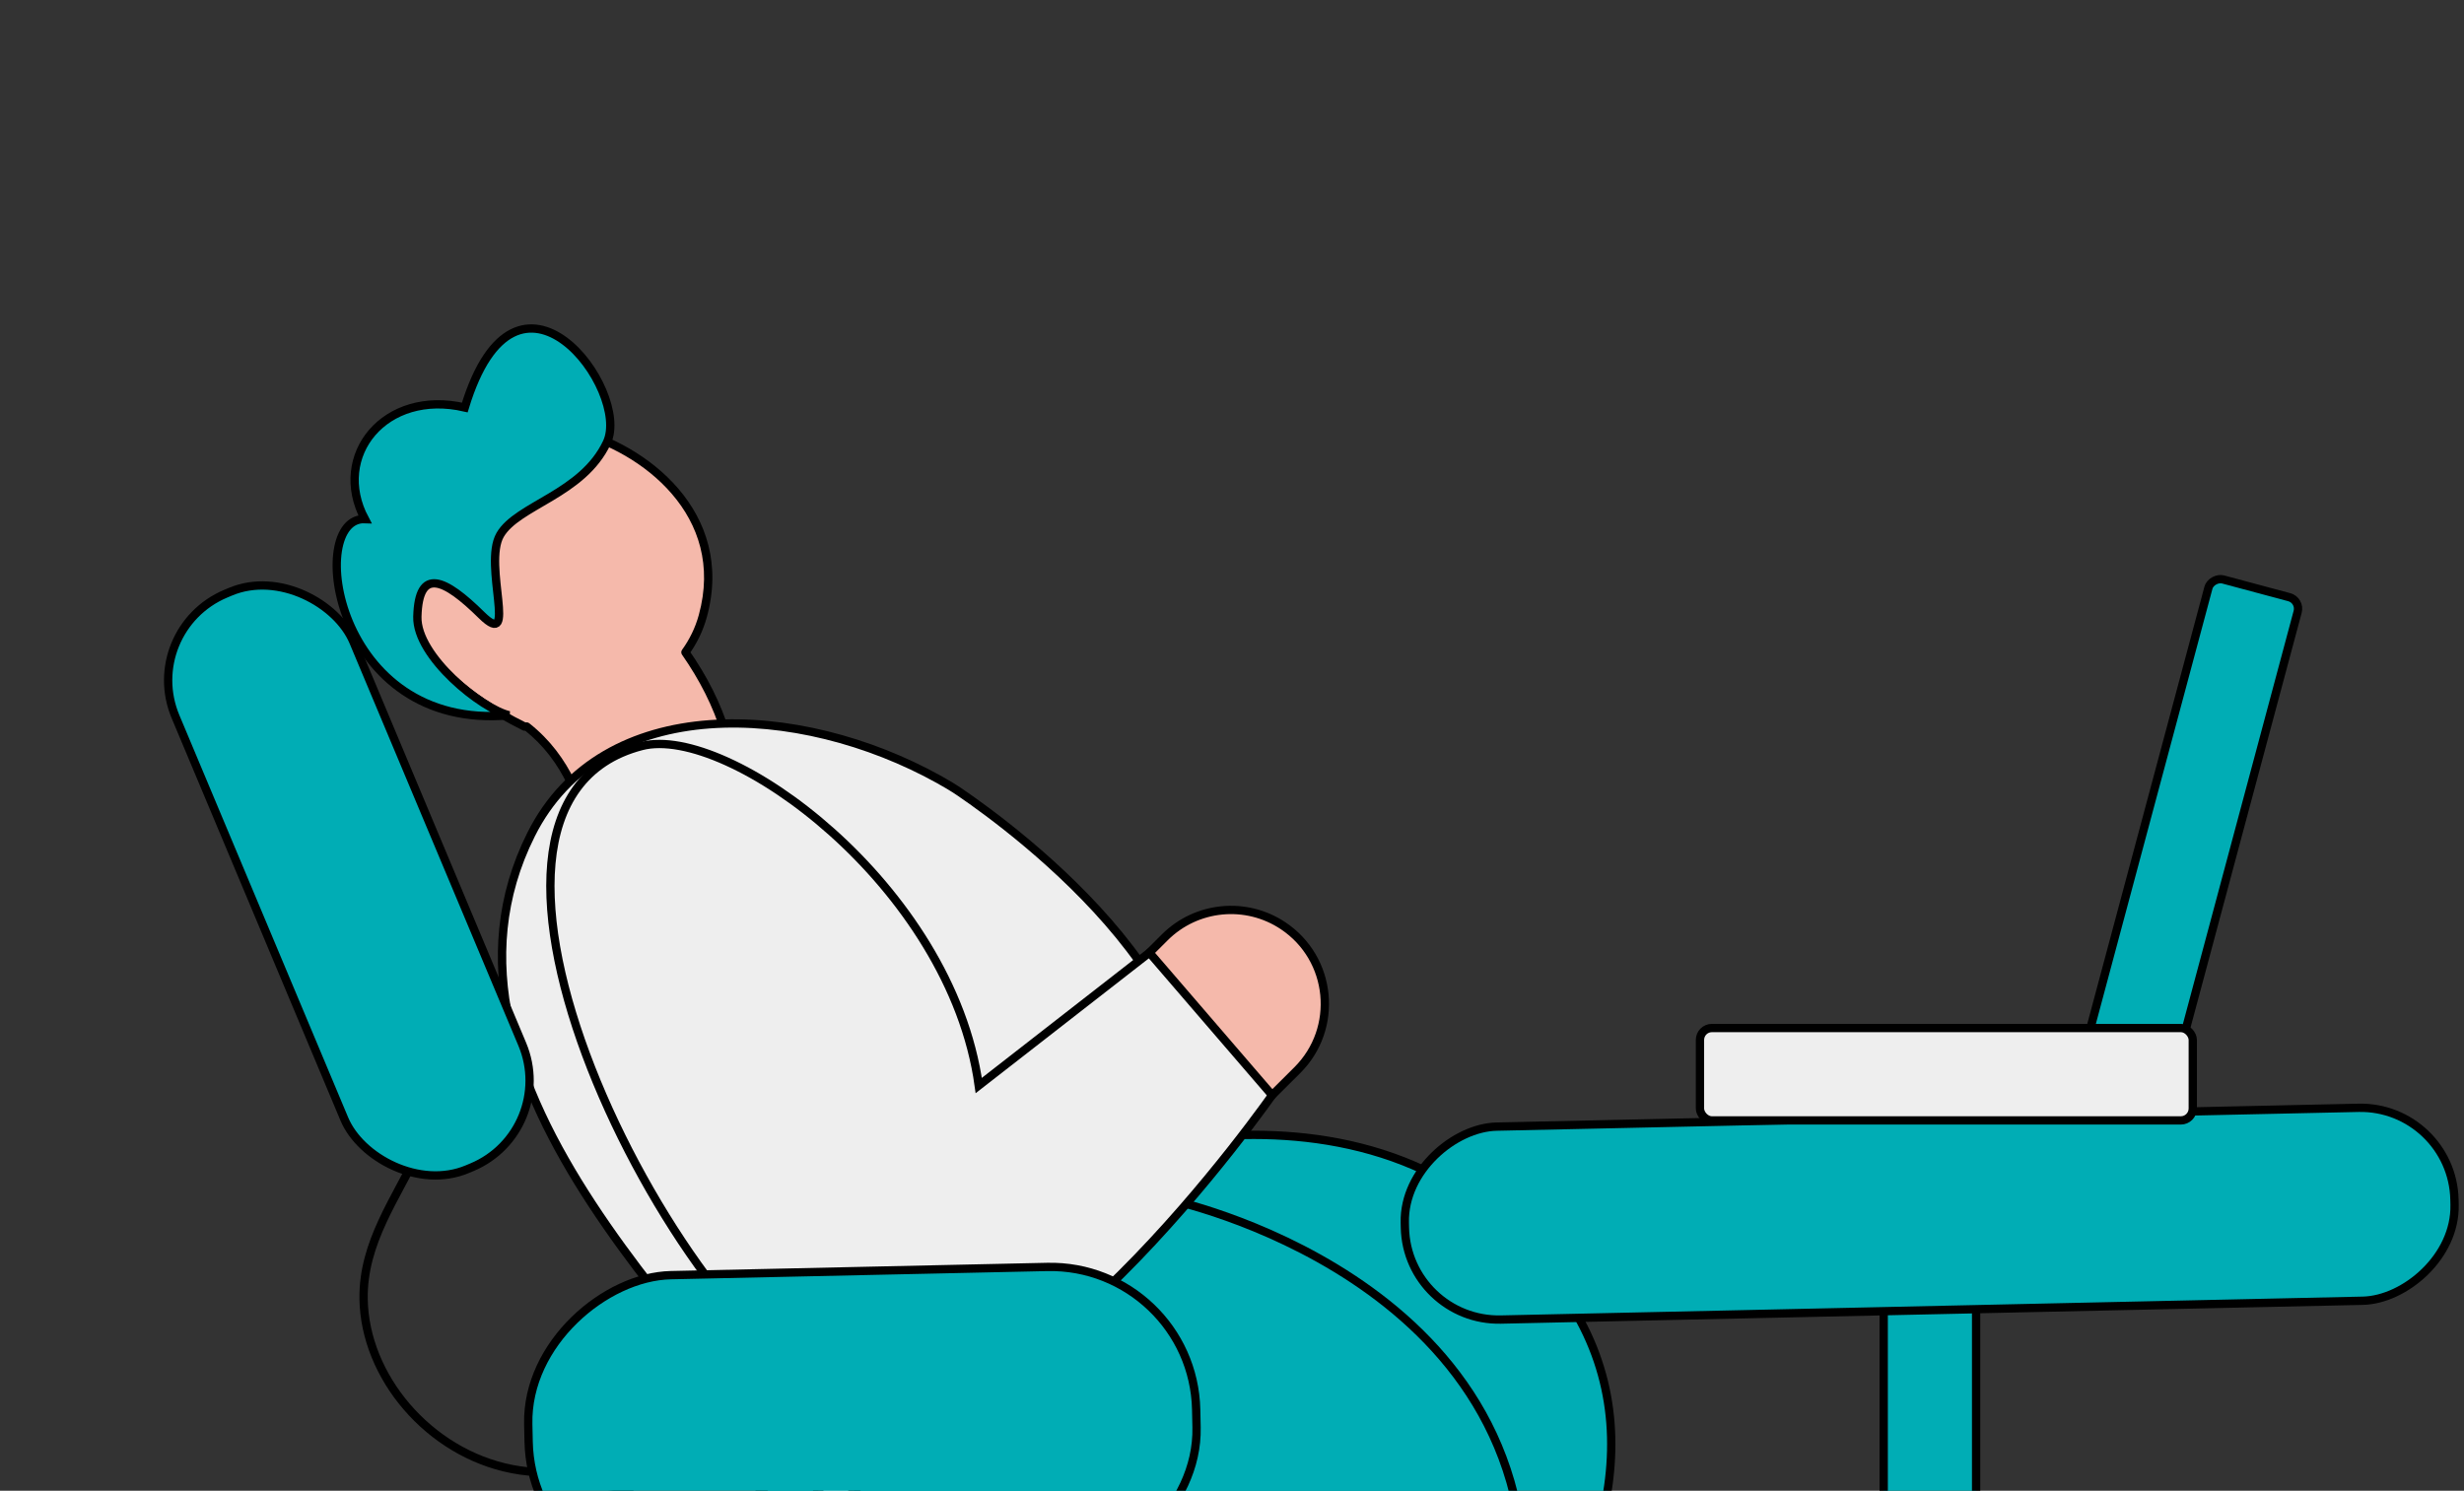 <svg width="157" height="95" viewBox="0 0 157 95" fill="none" xmlns="http://www.w3.org/2000/svg">
<rect x="0" y="0" width="157" height="95" fill="#333333" stroke="none"/>
<g id="Group 62">
<g id="Group 61">
<g id="Rectangle 42">
<path d="M41.541 75.828L67.266 74.584C67.266 74.584 89.896 65.51 100.43 83.696C110.963 101.881 80.847 124.703 80.847 124.703L70.258 122.458L76.339 99.653C76.339 99.653 50.349 106.099 41.541 75.828Z" fill="#00ADB5"/>
<path d="M41.541 75.828L41.528 75.564C41.447 75.568 41.373 75.609 41.325 75.674C41.278 75.74 41.264 75.824 41.287 75.902L41.541 75.828ZM67.266 74.584L67.279 74.848L67.324 74.846L67.365 74.829L67.266 74.584ZM80.847 124.703L80.793 124.962L80.911 124.987L81.007 124.914L80.847 124.703ZM70.258 122.458L70.003 122.39L69.931 122.659L70.204 122.717L70.258 122.458ZM76.339 99.653L76.594 99.721L76.71 99.288L76.275 99.396L76.339 99.653ZM41.554 76.092L67.279 74.848L67.254 74.32L41.528 75.564L41.554 76.092ZM80.902 124.444L70.313 122.199L70.204 122.717L80.793 124.962L80.902 124.444ZM70.514 122.526L76.594 99.721L76.083 99.585L70.003 122.39L70.514 122.526ZM76.339 99.653C76.275 99.396 76.275 99.396 76.275 99.396C76.275 99.396 76.275 99.396 76.274 99.396C76.274 99.396 76.273 99.397 76.271 99.397C76.269 99.397 76.264 99.399 76.258 99.4C76.247 99.403 76.229 99.407 76.205 99.412C76.157 99.423 76.085 99.439 75.991 99.459C75.802 99.498 75.522 99.552 75.163 99.609C74.443 99.725 73.403 99.858 72.127 99.923C69.573 100.053 66.08 99.914 62.316 98.838C54.804 96.69 46.173 90.802 41.795 75.754L41.287 75.902C45.716 91.125 54.484 97.149 62.17 99.346C66.004 100.443 69.559 100.584 72.154 100.451C73.451 100.385 74.511 100.25 75.247 100.132C75.615 100.073 75.902 100.018 76.098 99.977C76.196 99.957 76.272 99.94 76.323 99.928C76.348 99.923 76.368 99.918 76.381 99.915C76.388 99.913 76.393 99.912 76.396 99.911C76.398 99.911 76.4 99.91 76.401 99.91C76.401 99.91 76.401 99.91 76.402 99.91C76.402 99.91 76.402 99.91 76.339 99.653ZM67.266 74.584C67.365 74.829 67.365 74.829 67.365 74.829C67.365 74.829 67.365 74.829 67.366 74.829C67.366 74.829 67.367 74.829 67.368 74.828C67.371 74.827 67.374 74.826 67.38 74.824C67.39 74.82 67.406 74.813 67.427 74.805C67.469 74.789 67.532 74.765 67.615 74.735C67.781 74.674 68.026 74.586 68.343 74.481C68.977 74.27 69.895 73.989 71.031 73.707C73.303 73.144 76.438 72.582 79.898 72.585C86.813 72.59 94.997 74.844 100.201 83.828L100.659 83.563C95.329 74.362 86.931 72.06 79.898 72.055C76.384 72.053 73.204 72.623 70.903 73.193C69.753 73.478 68.821 73.764 68.176 73.978C67.853 74.086 67.603 74.175 67.432 74.238C67.346 74.27 67.281 74.294 67.237 74.311C67.214 74.32 67.198 74.327 67.186 74.331C67.18 74.333 67.176 74.335 67.173 74.336C67.171 74.337 67.17 74.337 67.169 74.338C67.169 74.338 67.169 74.338 67.168 74.338C67.168 74.338 67.168 74.338 67.266 74.584ZM100.201 83.828C102.79 88.298 102.887 93.057 101.559 97.703C100.23 102.354 97.475 106.881 94.38 110.857C91.286 114.83 87.862 118.24 85.21 120.658C83.885 121.866 82.753 122.825 81.953 123.483C81.553 123.811 81.236 124.064 81.019 124.234C80.911 124.32 80.828 124.384 80.772 124.428C80.744 124.449 80.723 124.466 80.709 124.476C80.701 124.482 80.696 124.486 80.693 124.488C80.691 124.49 80.69 124.491 80.689 124.491C80.688 124.492 80.688 124.492 80.688 124.492C80.688 124.492 80.688 124.492 80.847 124.703C81.007 124.914 81.007 124.914 81.008 124.914C81.008 124.913 81.008 124.913 81.009 124.913C81.01 124.912 81.011 124.911 81.013 124.91C81.017 124.907 81.023 124.902 81.03 124.897C81.045 124.885 81.067 124.869 81.095 124.847C81.153 124.802 81.237 124.737 81.347 124.65C81.566 124.478 81.886 124.222 82.289 123.891C83.095 123.229 84.234 122.264 85.567 121.049C88.232 118.619 91.679 115.187 94.797 111.182C97.914 107.179 100.713 102.59 102.068 97.848C103.425 93.1 103.336 88.186 100.659 83.563L100.201 83.828Z" fill="black"/>
</g>
<path id="Rectangle 41" d="M40.496 76.723L74.447 76.436C74.447 76.436 98.325 81.367 97.064 102.345C95.803 123.324 58.093 125.72 58.093 125.72L50.505 118.001L69.24 100.057C69.24 100.057 43.702 105.833 40.496 76.723Z" fill="#00ADB5" stroke="black" stroke-width="0.529"/>
</g>
<g id="Group 78">
<g id="Group 2349">
<g id="Group 58">
<g id="Group 57">
<g id="Union">
<path fill-rule="evenodd" clip-rule="evenodd" d="M43.673 41.568C44.161 40.89 44.544 40.124 44.781 39.261C46.573 32.742 41.03 28.512 36.518 27.415C32.007 26.317 17.022 38.163 33.423 46.304C33.467 46.302 33.512 46.299 33.557 46.296C36.185 48.376 37.026 51.12 38.034 54.413C38.446 55.756 38.885 57.19 39.485 58.708L46.985 52.785C47.152 48.37 45.958 44.846 43.673 41.568Z" fill="#F5B9AB"/>
<path d="M44.781 39.261L45.036 39.331L44.781 39.261ZM43.673 41.568L43.458 41.413C43.393 41.505 43.392 41.627 43.456 41.719L43.673 41.568ZM36.518 27.415L36.456 27.672L36.518 27.415ZM33.423 46.304L33.305 46.541C33.346 46.562 33.392 46.571 33.437 46.569L33.423 46.304ZM33.557 46.296L33.722 46.089C33.67 46.048 33.605 46.028 33.54 46.032L33.557 46.296ZM38.034 54.413L37.781 54.49L37.781 54.49L38.034 54.413ZM39.485 58.708L39.239 58.805C39.27 58.883 39.336 58.941 39.416 58.963C39.497 58.985 39.584 58.967 39.649 58.915L39.485 58.708ZM46.985 52.785L47.149 52.992C47.209 52.944 47.246 52.872 47.249 52.795L46.985 52.785ZM44.526 39.191C44.297 40.022 43.929 40.76 43.458 41.413L43.888 41.723C44.393 41.021 44.79 40.227 45.036 39.331L44.526 39.191ZM36.456 27.672C38.667 28.21 41.129 29.516 42.812 31.477C44.489 33.429 45.395 36.027 44.526 39.191L45.036 39.331C45.958 35.976 44.989 33.2 43.214 31.133C41.447 29.074 38.881 27.717 36.581 27.158L36.456 27.672ZM33.54 46.067C29.473 44.048 27.4 41.823 26.601 39.672C25.805 37.527 26.255 35.402 27.357 33.529C28.46 31.653 30.209 30.05 31.962 28.984C32.838 28.452 33.708 28.058 34.491 27.831C35.279 27.603 35.955 27.55 36.456 27.672L36.581 27.158C35.953 27.005 35.175 27.082 34.343 27.323C33.508 27.566 32.595 27.981 31.688 28.532C29.875 29.634 28.057 31.295 26.901 33.261C25.742 35.23 25.239 37.523 26.105 39.856C26.968 42.181 29.172 44.49 33.305 46.541L33.54 46.067ZM33.54 46.032C33.495 46.035 33.451 46.038 33.408 46.04L33.437 46.569C33.482 46.566 33.528 46.563 33.575 46.56L33.54 46.032ZM38.288 54.335C37.282 51.054 36.423 48.227 33.722 46.089L33.393 46.504C35.947 48.525 36.769 51.186 37.781 54.49L38.288 54.335ZM39.731 58.61C39.136 57.104 38.699 55.679 38.287 54.335L37.781 54.49C38.193 55.832 38.635 57.276 39.239 58.805L39.731 58.61ZM46.821 52.577L39.321 58.5L39.649 58.915L47.149 52.992L46.821 52.577ZM43.456 41.719C45.71 44.953 46.885 48.422 46.72 52.775L47.249 52.795C47.418 48.318 46.205 44.738 43.89 41.417L43.456 41.719Z" fill="black"/>
</g>
<path id="Vector 66" d="M26.593 39.298C26.526 41.852 30.736 45.188 32.437 45.582C21.25 46.596 19.481 32.931 23.248 33.082C21.101 29.045 24.514 24.786 29.616 25.967C32.942 15.001 40.226 24.884 38.672 28.195C37.119 31.507 32.962 32.184 31.864 34.093C30.767 36.003 33.031 41.51 30.682 39.196C28.333 36.881 26.677 36.104 26.593 39.298Z" fill="#00ADB5" stroke="black" stroke-width="0.529"/>
</g>
</g>
<g id="Vector 53">
<path d="M75.259 75.279C80.085 64.16 64.586 52.817 61.167 50.487C60.727 50.188 60.281 49.925 59.817 49.667C50.919 44.725 38.399 44.078 33.841 53.178C25.874 69.084 45.736 85.689 53.072 96.266L75.259 75.279Z" fill="#EEEEEE"/>
<path d="M61.167 50.487L61.018 50.706L61.167 50.487ZM75.259 75.279L75.441 75.472L75.48 75.434L75.502 75.385L75.259 75.279ZM53.072 96.266L52.855 96.417C52.899 96.48 52.968 96.522 53.045 96.529C53.122 96.537 53.198 96.511 53.254 96.459L53.072 96.266ZM33.841 53.178L33.604 53.06L33.841 53.178ZM59.817 49.667L59.945 49.435L59.945 49.435L59.817 49.667ZM61.018 50.706C62.72 51.866 67.425 55.267 71.1 59.755C74.784 64.254 77.367 69.759 75.016 75.174L75.502 75.385C77.977 69.681 75.223 63.955 71.509 59.42C67.786 54.873 63.032 51.438 61.316 50.269L61.018 50.706ZM75.077 75.087L52.89 96.074L53.254 96.459L75.441 75.472L75.077 75.087ZM53.29 96.115C51.447 93.458 48.818 90.424 46.055 87.138C43.286 83.846 40.373 80.292 37.939 76.575C33.065 69.133 30.161 61.116 34.078 53.297L33.604 53.06C29.554 61.145 32.597 69.385 37.497 76.865C39.95 80.611 42.88 84.186 45.65 87.479C48.424 90.778 51.03 93.786 52.855 96.417L53.29 96.115ZM59.688 49.898C60.149 50.154 60.588 50.413 61.018 50.706L61.316 50.269C60.867 49.963 60.413 49.696 59.945 49.435L59.688 49.898ZM59.945 49.435C55.46 46.944 50.054 45.531 45.182 45.893C40.303 46.256 35.935 48.406 33.604 53.06L34.078 53.297C36.304 48.851 40.476 46.774 45.221 46.421C49.973 46.067 55.276 47.448 59.688 49.898L59.945 49.435Z" fill="black"/>
</g>
<path id="Vector 54" d="M81.243 69.527L73.548 60.467L62.363 69.178C60.591 56.411 46.386 46.117 40.89 47.543C26.115 51.374 42.867 84.535 53.554 89.334C64.241 94.132 81.243 69.527 81.243 69.527Z" fill="#EEEEEE" stroke="black" stroke-width="0.529"/>
<path id="Vector 59" d="M74.215 59.734L73.238 60.709L81.058 69.793L82.654 68.205C85.331 65.542 84.9 61.096 81.761 58.997C79.391 57.412 76.233 57.721 74.215 59.734Z" fill="#F5B9AB" stroke="black" stroke-width="0.529" stroke-linejoin="round"/>
</g>
<g id="Union_2">
<path fill-rule="evenodd" clip-rule="evenodd" d="M35.183 95.29C35.058 95.258 34.933 95.35 34.933 95.478L34.993 129.973H28.092C27.987 129.973 27.902 130.058 27.902 130.163L27.902 134.362C27.902 134.467 27.987 134.552 28.092 134.552H47.729C47.834 134.552 47.919 134.467 47.919 134.362V130.163C47.919 130.058 47.834 129.973 47.729 129.973H40.231V95.299C40.231 95.186 40.133 95.098 40.02 95.11C39.644 95.153 39.291 95.198 38.957 95.24C37.42 95.433 36.288 95.576 35.183 95.29Z" fill="#00ADB5"/>
<path d="M34.933 95.478L35.198 95.478V95.478L34.933 95.478ZM35.183 95.29L35.117 95.546L35.183 95.29ZM34.993 129.973V130.237H35.258L35.258 129.972L34.993 129.973ZM27.902 130.163H28.166H27.902ZM27.902 134.362H27.637H27.902ZM40.231 129.973H39.967V130.237H40.231V129.973ZM40.02 95.11L39.99 94.847L40.02 95.11ZM38.957 95.24L38.924 94.977V94.977L38.957 95.24ZM35.198 95.478C35.198 95.504 35.184 95.525 35.169 95.536C35.155 95.546 35.136 95.551 35.117 95.546L35.249 95.034C34.968 94.961 34.668 95.166 34.668 95.479L35.198 95.478ZM35.258 129.972L35.198 95.478L34.668 95.479L34.728 129.973L35.258 129.972ZM28.092 130.237H34.993V129.708H28.092V130.237ZM28.166 130.163C28.166 130.204 28.133 130.237 28.092 130.237V129.708C27.841 129.708 27.637 129.912 27.637 130.163H28.166ZM28.166 134.362L28.166 130.163H27.637L27.637 134.362H28.166ZM28.092 134.287C28.133 134.287 28.166 134.321 28.166 134.362H27.637C27.637 134.613 27.841 134.816 28.092 134.816V134.287ZM47.729 134.287H28.092V134.816H47.729V134.287ZM47.655 134.362C47.655 134.321 47.688 134.287 47.729 134.287V134.816C47.98 134.816 48.184 134.613 48.184 134.362H47.655ZM47.655 130.163V134.362H48.184V130.163H47.655ZM47.729 130.237C47.688 130.237 47.655 130.204 47.655 130.163H48.184C48.184 129.912 47.98 129.708 47.729 129.708V130.237ZM40.231 130.237H47.729V129.708H40.231V130.237ZM39.967 95.299V129.973H40.496V95.299H39.967ZM40.05 95.373C40.005 95.379 39.967 95.343 39.967 95.299H40.496C40.496 95.028 40.26 94.817 39.99 94.847L40.05 95.373ZM38.99 95.502C39.324 95.46 39.676 95.416 40.05 95.373L39.99 94.847C39.612 94.891 39.258 94.935 38.924 94.977L38.99 95.502ZM35.117 95.546C36.28 95.847 37.467 95.694 38.99 95.502L38.924 94.977C37.373 95.173 36.295 95.305 35.249 95.034L35.117 95.546Z" fill="black"/>
</g>
<path id="Vector 85" d="M27.033 60.909C31.547 71.669 23.068 75.612 23.167 82.766C23.304 92.665 39.448 102.217 49.552 81.533" stroke="black" stroke-width="0.529"/>
<rect id="Rectangle 49" x="8.866" y="40.149" width="12.298" height="39.773" rx="5.985" transform="rotate(-22.76 8.866 40.149)" fill="#00ADB5" stroke="black" stroke-width="0.529"/>
<rect id="Rectangle 51" x="120.025" y="80.779" width="5.888" height="53.773" rx="0.19" fill="#00ADB5" stroke="black" stroke-width="0.529"/>
<rect id="Rectangle 50" x="76.014" y="80.535" width="19.713" height="42.568" rx="9.292" transform="rotate(88.749 76.014 80.535)" fill="#00ADB5" stroke="black" stroke-width="0.529"/>
<rect id="Rectangle 52" x="156.261" y="70.466" width="12.298" height="66.897" rx="5.985" transform="rotate(88.749 156.261 70.466)" fill="#00ADB5" stroke="black" stroke-width="0.529"/>
<rect id="Rectangle 53" x="146.598" y="38.253" width="31.4" height="5.888" rx="0.76" transform="rotate(105 146.598 38.253)" fill="#00ADB5" stroke="black" stroke-width="0.529"/>
<rect id="Rectangle 54" x="108.318" y="65.512" width="31.4" height="5.888" rx="0.76" fill="#EEEEEE" stroke="black" stroke-width="0.529"/>
</g>
</g>
</svg>
